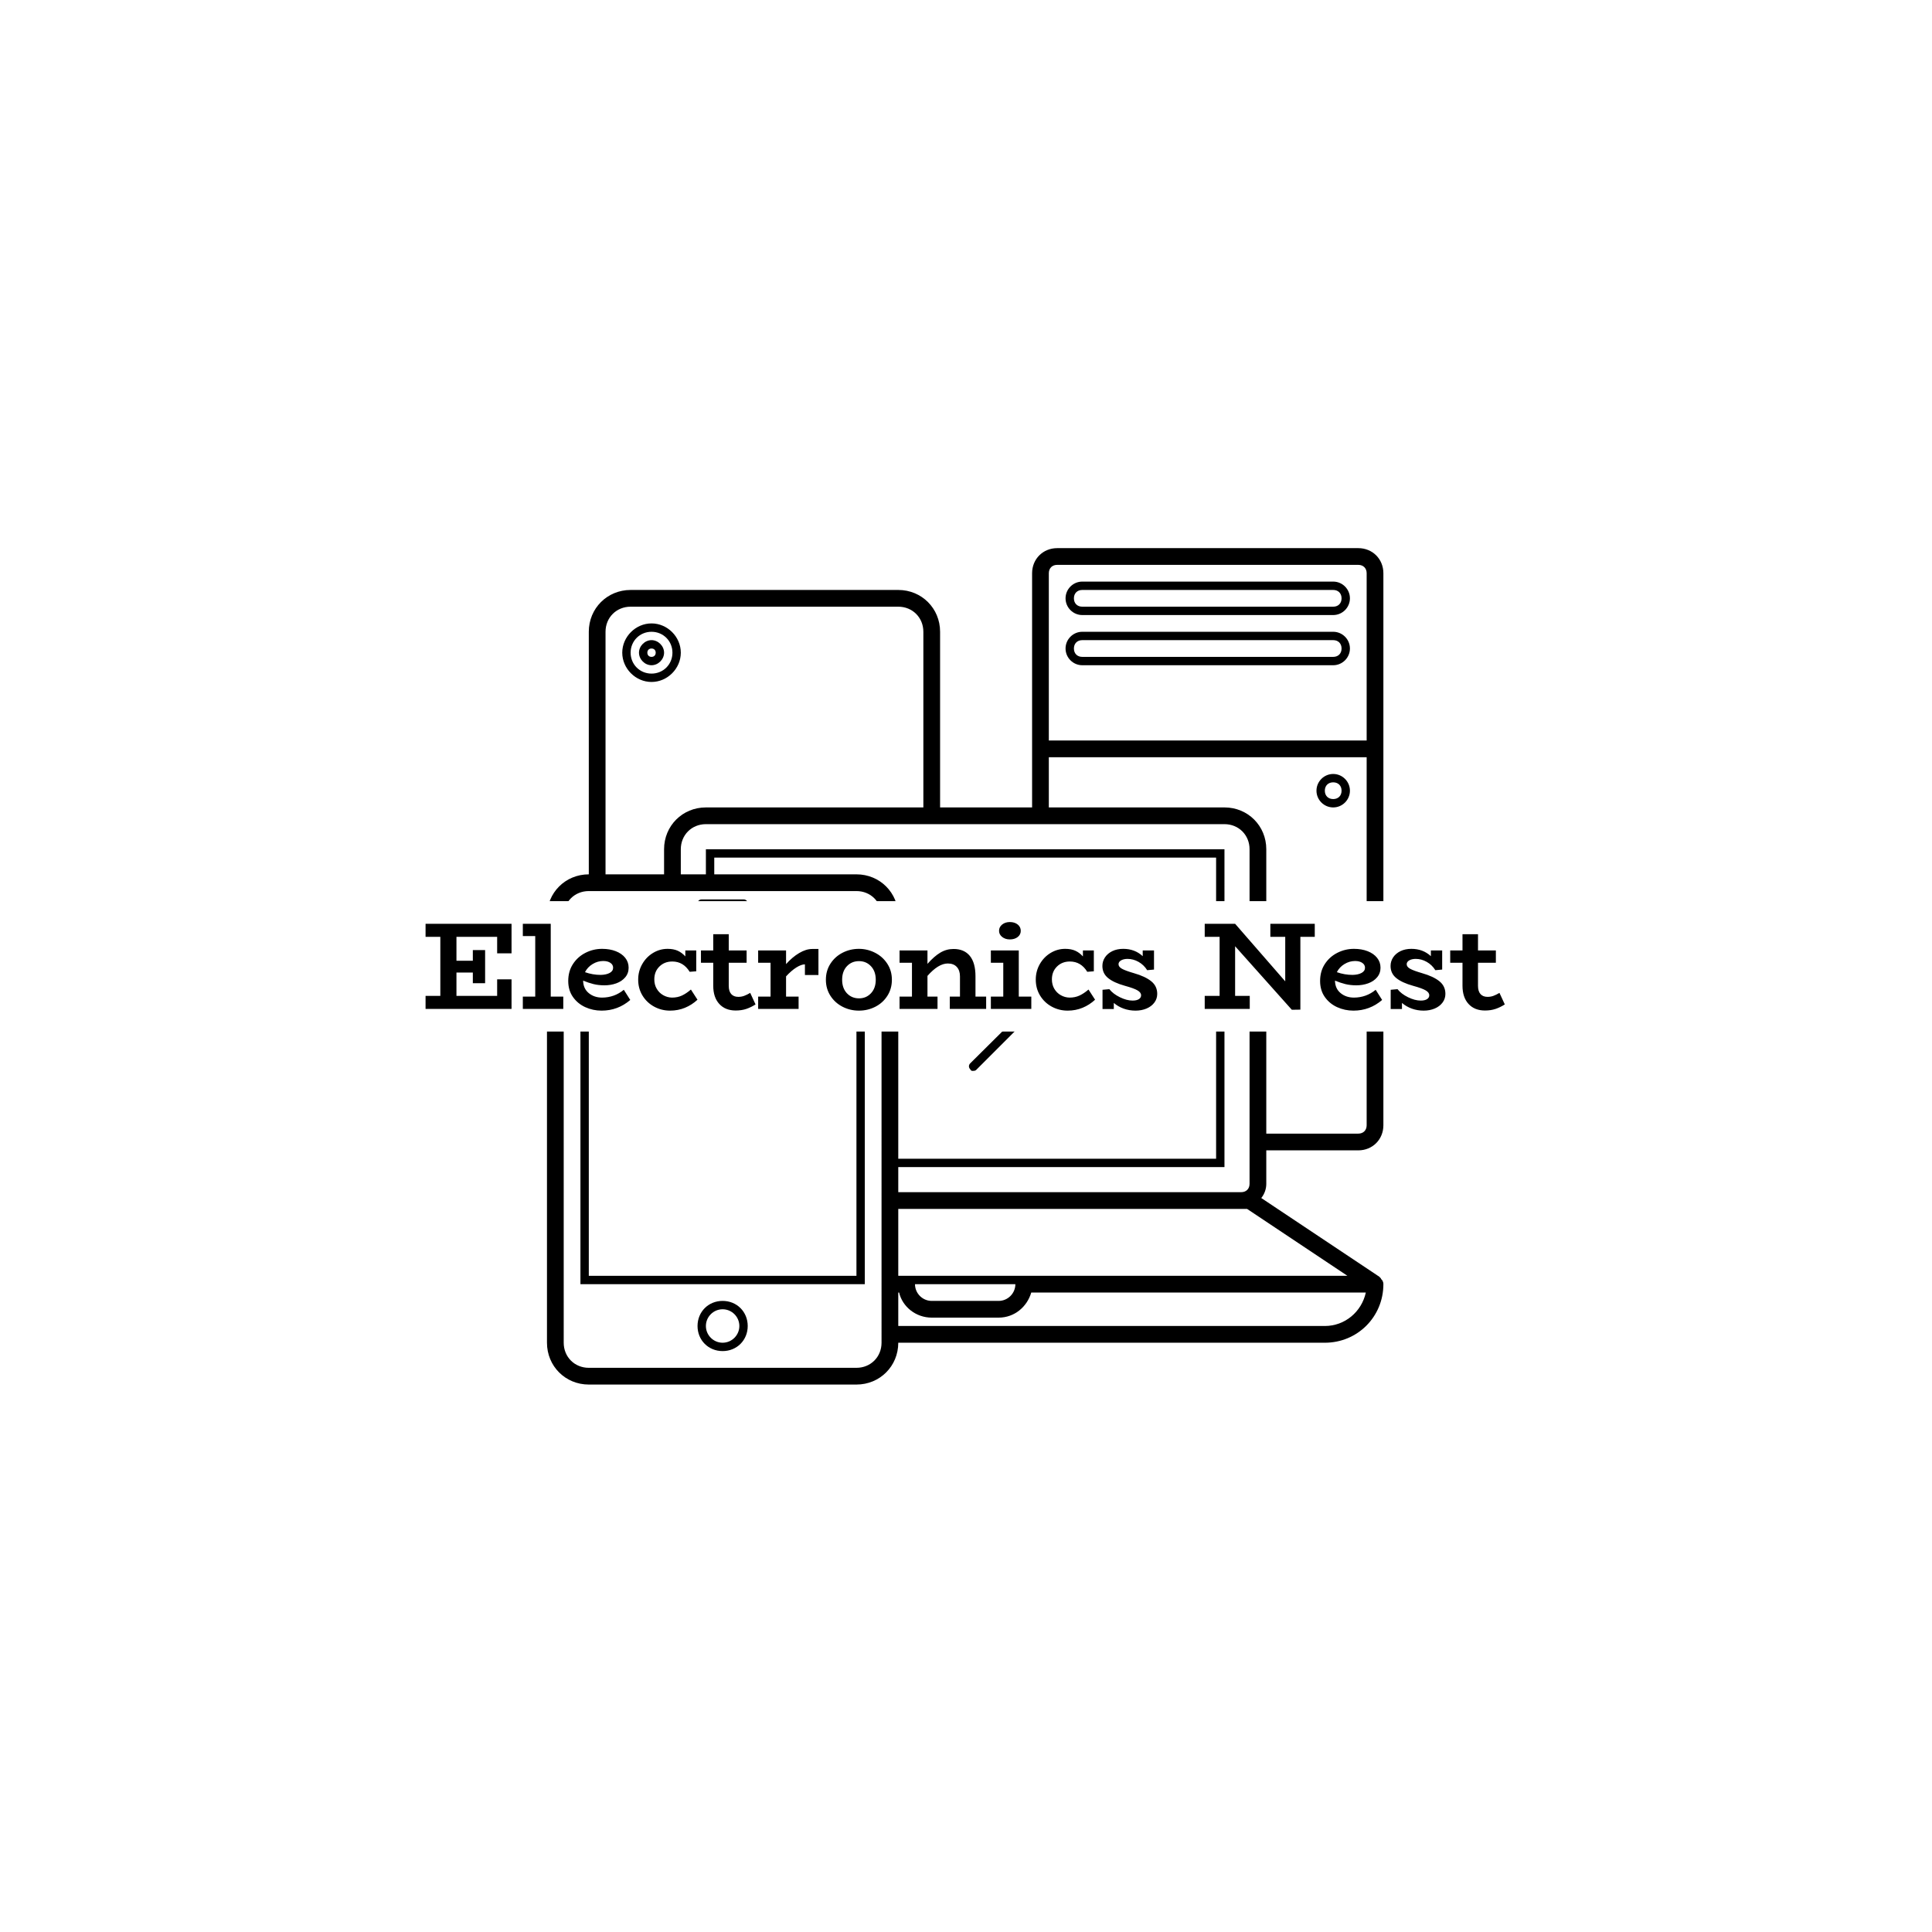 <svg xmlns="http://www.w3.org/2000/svg" version="1.1" xmlns:xlink="http://www.w3.org/1999/xlink" xmlns:svgjs="http://svgjs.dev/svgjs" width="1000" height="1000" viewBox="0 0 1000 1000"><rect width="1000" height="1000" fill="#ffffff"></rect><g transform="matrix(0.7,0,0,0.7,149.576,282.127)"><svg viewBox="0 0 396 247" data-background-color="#ffffff" preserveAspectRatio="xMidYMid meet" height="623" width="1000" xmlns="http://www.w3.org/2000/svg" xmlns:xlink="http://www.w3.org/1999/xlink"><defs></defs><g id="tight-bounds" transform="matrix(1,0,0,1,0.24,-0.1)"><svg viewBox="0 0 395.52 247.2" height="247.2" width="395.52"><g><svg></svg></g><g><svg viewBox="0 0 395.52 247.2" height="247.2" width="395.52"><g transform="matrix(2.452, 0, 0, 2.452, 75.16, 1)"><svg xmlns="http://www.w3.org/2000/svg" xmlns:xlink="http://www.w3.org/1999/xlink" version="1.1" x="0" y="0" viewBox="0 0 100 100" enable-background="new 0 0 100 100" xml:space="preserve" width="100" height="100" class="icon-none" data-fill-palette-color="accent" id="none"><g fill="#7fdbff" data-fill-palette-color="accent"><path d="M16 12.5c0-1.9-1.6-3.5-3.5-3.5S9 10.6 9 12.5s1.6 3.5 3.5 3.5S16 14.4 16 12.5zM10 12.5c0-1.4 1.1-2.5 2.5-2.5s2.5 1.1 2.5 2.5S13.9 15 12.5 15 10 13.9 10 12.5z" fill="#000000" data-fill-palette-color="accent"></path><path d="M14 12.5c0-0.8-0.7-1.5-1.5-1.5S11 11.7 11 12.5s0.7 1.5 1.5 1.5S14 13.3 14 12.5zM12 12.5c0-0.3 0.2-0.5 0.5-0.5s0.5 0.2 0.5 0.5S12.8 13 12.5 13 12 12.8 12 12.5z" fill="#000000" data-fill-palette-color="accent"></path><path d="M97 0H61c-1.7 0-3 1.3-3 3v28H47V10c0-2.8-2.2-5-5-5H10c-2.8 0-5 2.2-5 5v29c-2.8 0-5 2.2-5 5v51c0 2.8 2.2 5 5 5h32c2.8 0 5-2.2 5-5h51c3.9 0 7-3.1 7-7 0 0 0 0 0 0 0-0.1 0-0.2-0.1-0.4 0 0 0-0.1-0.1-0.1 0-0.1-0.1-0.1-0.1-0.2 0 0-0.1-0.1-0.1-0.1 0 0-0.1-0.1-0.1-0.1l-14.1-9.4c0.4-0.5 0.6-1.1 0.6-1.7v-4h11c1.7 0 3-1.3 3-3V3C100 1.3 98.7 0 97 0zM42 74h39V36H19v3h-3v-3c0-1.7 1.3-3 3-3h62c1.7 0 3 1.3 3 3v40c0 0.6-0.4 1-1 1H42V74zM7 10c0-1.7 1.3-3 3-3h32c1.7 0 3 1.3 3 3v21H19c-2.8 0-5 2.2-5 5v3H7V10zM40 95c0 1.7-1.3 3-3 3H5c-1.7 0-3-1.3-3-3V44c0-1.7 1.3-3 3-3h32c1.7 0 3 1.3 3 3V95zM37 39H20v-2h60v36H42V44C42 41.2 39.8 39 37 39zM93 93H42v-4h0.1c0.4 1.7 2 3 3.9 3h8c1.9 0 3.4-1.3 3.9-3h40C97.4 91.3 95.4 93 93 93zM44 88h12c0 1.1-0.9 2-2 2h-8C44.9 90 44 89.1 44 88zM95.7 87H57 43h-1v-8h41 0.7L95.7 87zM98 69c0 0.6-0.4 1-1 1H86V36c0-2.8-2.2-5-5-5H60v-6h38V69zM98 23H60V3c0-0.6 0.4-1 1-1h36c0.6 0 1 0.4 1 1V23z" fill="#000000" data-fill-palette-color="accent"></path><path d="M94 4H64c-1.1 0-2 0.9-2 2s0.9 2 2 2h30c1.1 0 2-0.9 2-2S95.1 4 94 4zM94 7H64c-0.6 0-1-0.4-1-1s0.4-1 1-1h30c0.6 0 1 0.4 1 1S94.6 7 94 7z" fill="#000000" data-fill-palette-color="accent"></path><path d="M94 10H64c-1.1 0-2 0.9-2 2s0.9 2 2 2h30c1.1 0 2-0.9 2-2S95.1 10 94 10zM94 13H64c-0.6 0-1-0.4-1-1s0.4-1 1-1h30c0.6 0 1 0.4 1 1S94.6 13 94 13z" fill="#000000" data-fill-palette-color="accent"></path><path d="M94 31c1.1 0 2-0.9 2-2 0-1.1-0.9-2-2-2s-2 0.9-2 2C92 30.1 92.9 31 94 31zM94 28c0.6 0 1 0.4 1 1s-0.4 1-1 1-1-0.4-1-1S93.4 28 94 28z" fill="#000000" data-fill-palette-color="accent"></path><path d="M50.9 57.6c0.1 0 0.3 0 0.4-0.1l14.1-14.1c0.2-0.2 0.2-0.5 0-0.7s-0.5-0.2-0.7 0L50.6 56.8c-0.2 0.2-0.2 0.5 0 0.7C50.7 57.6 50.8 57.6 50.9 57.6z" fill="#000000" data-fill-palette-color="accent"></path><path d="M50.9 62.5c0.1 0 0.3 0 0.4-0.1l14.1-14.1c0.2-0.2 0.2-0.5 0-0.7s-0.5-0.2-0.7 0L50.6 61.6c-0.2 0.2-0.2 0.5 0 0.7C50.7 62.5 50.8 62.5 50.9 62.5z" fill="#000000" data-fill-palette-color="accent"></path><path d="M4 88h34V44H4V88zM5 45h32v42H5V45z" fill="#000000" data-fill-palette-color="accent"></path><path d="M21 90c-1.7 0-3 1.3-3 3s1.3 3 3 3 3-1.3 3-3S22.7 90 21 90zM21 95c-1.1 0-2-0.9-2-2s0.9-2 2-2 2 0.9 2 2S22.1 95 21 95z" fill="#000000" data-fill-palette-color="accent"></path><path d="M18.5 43h5c0.3 0 0.5-0.2 0.5-0.5 0-0.3-0.2-0.5-0.5-0.5h-5c-0.3 0-0.5 0.2-0.5 0.5C18 42.8 18.2 43 18.5 43z" fill="#000000" data-fill-palette-color="accent"></path></g></svg></g><rect width="348.058" height="38.229" fill="#ffffff" y="104.486" x="23.731" data-fill-palette-color="quaternary"></rect><g transform="matrix(1,0,0,1,39.552,110.616)"><svg viewBox="0 0 316.416 25.968" height="25.968" width="316.416"><g><svg viewBox="0 0 316.416 25.968" height="25.968" width="316.416"><g><svg viewBox="0 0 316.416 25.968" height="25.968" width="316.416"><g><svg viewBox="0 0 316.416 25.968" height="25.968" width="316.416"><g><svg viewBox="0 0 316.416 25.968" height="25.968" width="316.416"><g transform="matrix(1,0,0,1,0,0)"><svg width="316.416" viewBox="1.75 -35 434.96 35.7" height="25.968" data-palette-color="#146c6c"><path d="M36.4-22.4L30.6-22.4 30.6-29.05 14.2-29.05 14.2-19.4 20.8-19.4 20.8-23.7 25.75-23.7 25.75-10.35 20.8-10.35 20.8-14.65 14.2-14.65 14.2-5.25 30.6-5.25 30.6-11.9 36.4-11.9 36.4 0 1.75 0 1.75-5.25 7.7-5.25 7.7-29.05 1.75-29.05 1.75-34.3 36.4-34.3 36.4-22.4ZM52.2-4.95L57.25-4.95 57.25 0 40.95 0 40.95-4.95 45.95-4.95 45.95-29.35 40.95-29.35 40.95-34.3 52.2-34.3 52.2-4.95ZM81.65-7.7L84.25-3.6Q79.25 0.7 72.7 0.7L72.7 0.7Q69.2 0.7 66.12-0.7 63.05-2.1 61.15-4.8 59.25-7.5 59.25-11.25L59.25-11.25Q59.25-15.15 61.15-18.07 63.05-21 66.2-22.6 69.34-24.2 72.9-24.2L72.9-24.2Q76-24.2 78.42-23.25 80.84-22.3 82.22-20.58 83.59-18.85 83.59-16.6L83.59-16.6Q83.59-14.35 82.22-12.73 80.84-11.1 78.62-10.3 76.4-9.5 73.84-9.5L73.84-9.5Q71.45-9.5 69.42-10 67.4-10.5 65.25-11.4L65.25-11.4Q65.3-8.2 67.5-6.38 69.7-4.55 72.95-4.55L72.95-4.55Q77.9-4.6 81.65-7.7L81.65-7.7ZM73.34-19.3Q71.09-19.3 69.07-18.07 67.05-16.85 66-14.8L66-14.8Q69.09-13.7 72.34-13.7L72.34-13.7Q74.59-13.75 75.97-14.5 77.34-15.25 77.34-16.6L77.34-16.6Q77.34-17.8 76.25-18.55 75.15-19.3 73.34-19.3L73.34-19.3ZM108.69-7.8L111.34-3.7Q109.09-1.6 106.29-0.45 103.49 0.7 100.29 0.7L100.29 0.7Q96.84 0.7 93.89-0.9 90.94-2.5 89.19-5.35 87.44-8.2 87.44-11.8L87.44-11.8Q87.44-15.2 89.07-18.05 90.69-20.9 93.42-22.55 96.14-24.2 99.29-24.2L99.29-24.2Q101.69-24.2 103.39-23.43 105.09-22.65 106.44-21.15L106.44-21.15 106.44-23.55 110.84-23.55 110.84-15.15 108.19-14.95Q105.64-19.1 101.19-19.1L101.19-19.1Q98.04-19.1 95.99-17.07 93.94-15.05 93.94-11.9L93.94-11.9Q93.94-9.75 94.92-8.1 95.89-6.45 97.52-5.53 99.14-4.6 101.04-4.55L101.04-4.55Q103.29-4.55 105.07-5.38 106.84-6.2 108.69-7.8L108.69-7.8ZM132.59-6.45L134.74-1.8Q132.94-0.65 131.04 0 129.14 0.65 126.74 0.65L126.74 0.65Q122.54 0.65 120.12-2 117.69-4.65 117.69-9.35L117.69-9.35 117.69-18.6 112.74-18.6 112.74-23.55 117.69-23.55 117.69-30.1 123.94-30.1 123.94-23.55 131.14-23.55 131.14-18.6 123.94-18.6 123.94-9.3Q123.94-7.1 124.94-5.98 125.94-4.85 127.79-4.85L127.79-4.85Q129.04-4.85 130.14-5.25 131.24-5.65 132.59-6.45L132.59-6.45ZM157.59-24.15L160.09-24.15 160.09-13.65 154.64-13.65 154.64-17.95Q153.19-17.95 151.16-16.68 149.14-15.4 147.04-13.1L147.04-13.1 147.04-4.95 152.09-4.95 152.09 0 135.79 0 135.79-4.95 140.79-4.95 140.79-18.6 135.79-18.6 135.79-23.55 147.04-23.55 147.04-18.05Q149.54-20.85 152.31-22.5 155.09-24.15 157.59-24.15L157.59-24.15ZM176.39 0.7Q172.89 0.7 169.84-0.85 166.79-2.4 164.94-5.25 163.09-8.1 163.09-11.75L163.09-11.75Q163.09-15.4 164.94-18.25 166.79-21.1 169.84-22.65 172.89-24.2 176.39-24.2L176.39-24.2Q179.79-24.2 182.86-22.65 185.94-21.1 187.81-18.25 189.69-15.4 189.69-11.75L189.69-11.75Q189.69-8.1 187.86-5.25 186.04-2.4 182.99-0.85 179.94 0.7 176.39 0.7L176.39 0.7ZM176.44-4.25Q179.34-4.25 181.26-6.3 183.19-8.35 183.19-11.75L183.19-11.75Q183.19-15.15 181.26-17.2 179.34-19.25 176.44-19.25L176.44-19.25Q173.49-19.25 171.56-17.2 169.64-15.15 169.64-11.75L169.64-11.75Q169.64-8.35 171.56-6.3 173.49-4.25 176.44-4.25L176.44-4.25ZM223.38-4.95L227.68-4.95 227.68 0 213.03 0 213.03-4.95 217.13-4.95 217.13-13.1Q217.13-15.5 215.86-16.9 214.58-18.3 212.23-18.3L212.23-18.3Q208.43-18.3 204.03-13.3L204.03-13.3 204.03-4.95 208.08-4.95 208.08 0 192.78 0 192.78-4.95 197.78-4.95 197.78-18.6 192.78-18.6 192.78-23.55 204.03-23.55 204.03-18.15Q206.73-21.2 209.21-22.68 211.68-24.15 214.53-24.15L214.53-24.15Q218.83-24.15 221.11-21.35 223.38-18.55 223.38-13.15L223.38-13.15 223.38-4.95ZM237.23-28Q235.38-28 234.13-29 232.88-30 232.88-31.45L232.88-31.45Q232.88-33 234.13-34 235.38-35 237.23-35L237.23-35Q239.18-35 240.41-34 241.63-33 241.63-31.45L241.63-31.45Q241.63-29.95 240.41-28.98 239.18-28 237.23-28L237.23-28ZM240.83-4.95L245.88-4.95 245.88 0 229.58 0 229.58-4.95 234.58-4.95 234.58-18.6 229.58-18.6 229.58-23.55 240.83-23.55 240.83-4.95ZM268.93-7.8L271.58-3.7Q269.33-1.6 266.53-0.45 263.73 0.7 260.53 0.7L260.53 0.7Q257.08 0.7 254.13-0.9 251.18-2.5 249.43-5.35 247.68-8.2 247.68-11.8L247.68-11.8Q247.68-15.2 249.3-18.05 250.93-20.9 253.65-22.55 256.38-24.2 259.53-24.2L259.53-24.2Q261.93-24.2 263.63-23.43 265.33-22.65 266.68-21.15L266.68-21.15 266.68-23.55 271.08-23.55 271.08-15.15 268.43-14.95Q265.88-19.1 261.43-19.1L261.43-19.1Q258.28-19.1 256.23-17.07 254.18-15.05 254.18-11.9L254.18-11.9Q254.18-9.75 255.15-8.1 256.13-6.45 257.75-5.53 259.38-4.6 261.28-4.55L261.28-4.55Q263.53-4.55 265.3-5.38 267.08-6.2 268.93-7.8L268.93-7.8ZM287.23-14.4Q291.78-13.1 294.2-11.15 296.63-9.2 296.63-6.05L296.63-6.05Q296.63-4.1 295.48-2.55 294.33-1 292.33-0.15 290.33 0.7 287.88 0.7L287.88 0.7Q285.38 0.7 283.13-0.1 280.88-0.9 279.13-2.4L279.13-2.4 279.13 0.05 274.58 0.05 274.58-7.7 277.33-7.95Q278.83-6.05 281.58-4.7 284.33-3.35 286.68-3.35L286.68-3.35Q288.33-3.35 289.23-3.93 290.13-4.5 290.13-5.5L290.13-5.5Q290.13-6.6 288.7-7.45 287.28-8.3 283.63-9.3L283.63-9.3Q279.13-10.55 276.83-12.43 274.53-14.3 274.53-17.3L274.53-17.3Q274.53-19.2 275.58-20.78 276.63-22.35 278.53-23.28 280.43-24.2 282.93-24.2L282.93-24.2Q287.58-24.2 290.78-21.25L290.78-21.25 290.78-23.55 295.33-23.55 295.33-15.85 292.58-15.6Q291.23-17.75 289.1-18.95 286.98-20.15 284.68-20.15L284.68-20.15Q283.08-20.15 282.05-19.55 281.03-18.95 281.03-18L281.03-18Q281.03-16.95 282.4-16.18 283.78-15.4 287.23-14.4L287.23-14.4ZM360.12-34.3L360.12-29.05 354.32-29.05 354.32 0.3 350.87 0.35 328.02-25.25 328.02-5.25 333.92-5.25 333.92 0 315.77 0 315.77-5.25 321.77-5.25 321.77-29.05 315.77-29.05 315.77-34.3 328.02-34.3 348.22-11.1 348.22-29.05 342.22-29.05 342.22-34.3 360.12-34.3ZM384.67-7.7L387.27-3.6Q382.27 0.7 375.72 0.7L375.72 0.7Q372.22 0.7 369.14-0.7 366.07-2.1 364.17-4.8 362.27-7.5 362.27-11.25L362.27-11.25Q362.27-15.15 364.17-18.07 366.07-21 369.22-22.6 372.37-24.2 375.92-24.2L375.92-24.2Q379.02-24.2 381.44-23.25 383.87-22.3 385.24-20.58 386.62-18.85 386.62-16.6L386.62-16.6Q386.62-14.35 385.24-12.73 383.87-11.1 381.64-10.3 379.42-9.5 376.87-9.5L376.87-9.5Q374.47-9.5 372.44-10 370.42-10.5 368.27-11.4L368.27-11.4Q368.32-8.2 370.52-6.38 372.72-4.55 375.97-4.55L375.97-4.55Q380.92-4.6 384.67-7.7L384.67-7.7ZM376.37-19.3Q374.12-19.3 372.09-18.07 370.07-16.85 369.02-14.8L369.02-14.8Q372.12-13.7 375.37-13.7L375.37-13.7Q377.62-13.75 378.99-14.5 380.37-15.25 380.37-16.6L380.37-16.6Q380.37-17.8 379.27-18.55 378.17-19.3 376.37-19.3L376.37-19.3ZM403.37-14.4Q407.92-13.1 410.34-11.15 412.77-9.2 412.77-6.05L412.77-6.05Q412.77-4.1 411.62-2.55 410.47-1 408.47-0.15 406.47 0.7 404.02 0.7L404.02 0.7Q401.52 0.7 399.27-0.1 397.02-0.9 395.27-2.4L395.27-2.4 395.27 0.05 390.72 0.05 390.72-7.7 393.47-7.95Q394.97-6.05 397.72-4.7 400.47-3.35 402.82-3.35L402.82-3.35Q404.47-3.35 405.37-3.93 406.27-4.5 406.27-5.5L406.27-5.5Q406.27-6.6 404.84-7.45 403.42-8.3 399.77-9.3L399.77-9.3Q395.27-10.55 392.97-12.43 390.67-14.3 390.67-17.3L390.67-17.3Q390.67-19.2 391.72-20.78 392.77-22.35 394.67-23.28 396.57-24.2 399.07-24.2L399.07-24.2Q403.72-24.2 406.92-21.25L406.92-21.25 406.92-23.55 411.47-23.55 411.47-15.85 408.72-15.6Q407.37-17.75 405.24-18.95 403.12-20.15 400.82-20.15L400.82-20.15Q399.22-20.15 398.19-19.55 397.17-18.95 397.17-18L397.17-18Q397.17-16.95 398.54-16.18 399.92-15.4 403.37-14.4L403.37-14.4ZM434.56-6.45L436.71-1.8Q434.91-0.65 433.01 0 431.11 0.65 428.71 0.65L428.71 0.65Q424.51 0.65 422.09-2 419.66-4.65 419.66-9.35L419.66-9.35 419.66-18.6 414.71-18.6 414.71-23.55 419.66-23.55 419.66-30.1 425.91-30.1 425.91-23.55 433.11-23.55 433.11-18.6 425.91-18.6 425.91-9.3Q425.91-7.1 426.91-5.98 427.91-4.85 429.76-4.85L429.76-4.85Q431.01-4.85 432.11-5.25 433.21-5.65 434.56-6.45L434.56-6.45Z" opacity="1" transform="matrix(1,0,0,1,0,0)" fill="#000000" class="undefined-text-0" data-fill-palette-color="primary" id="text-0"></path></svg></g></svg></g></svg></g></svg></g><g></g></svg></g></svg></g></svg></g></svg><rect width="395.52" height="247.2" fill="none" stroke="none" visibility="hidden"></rect></g></svg></g></svg>